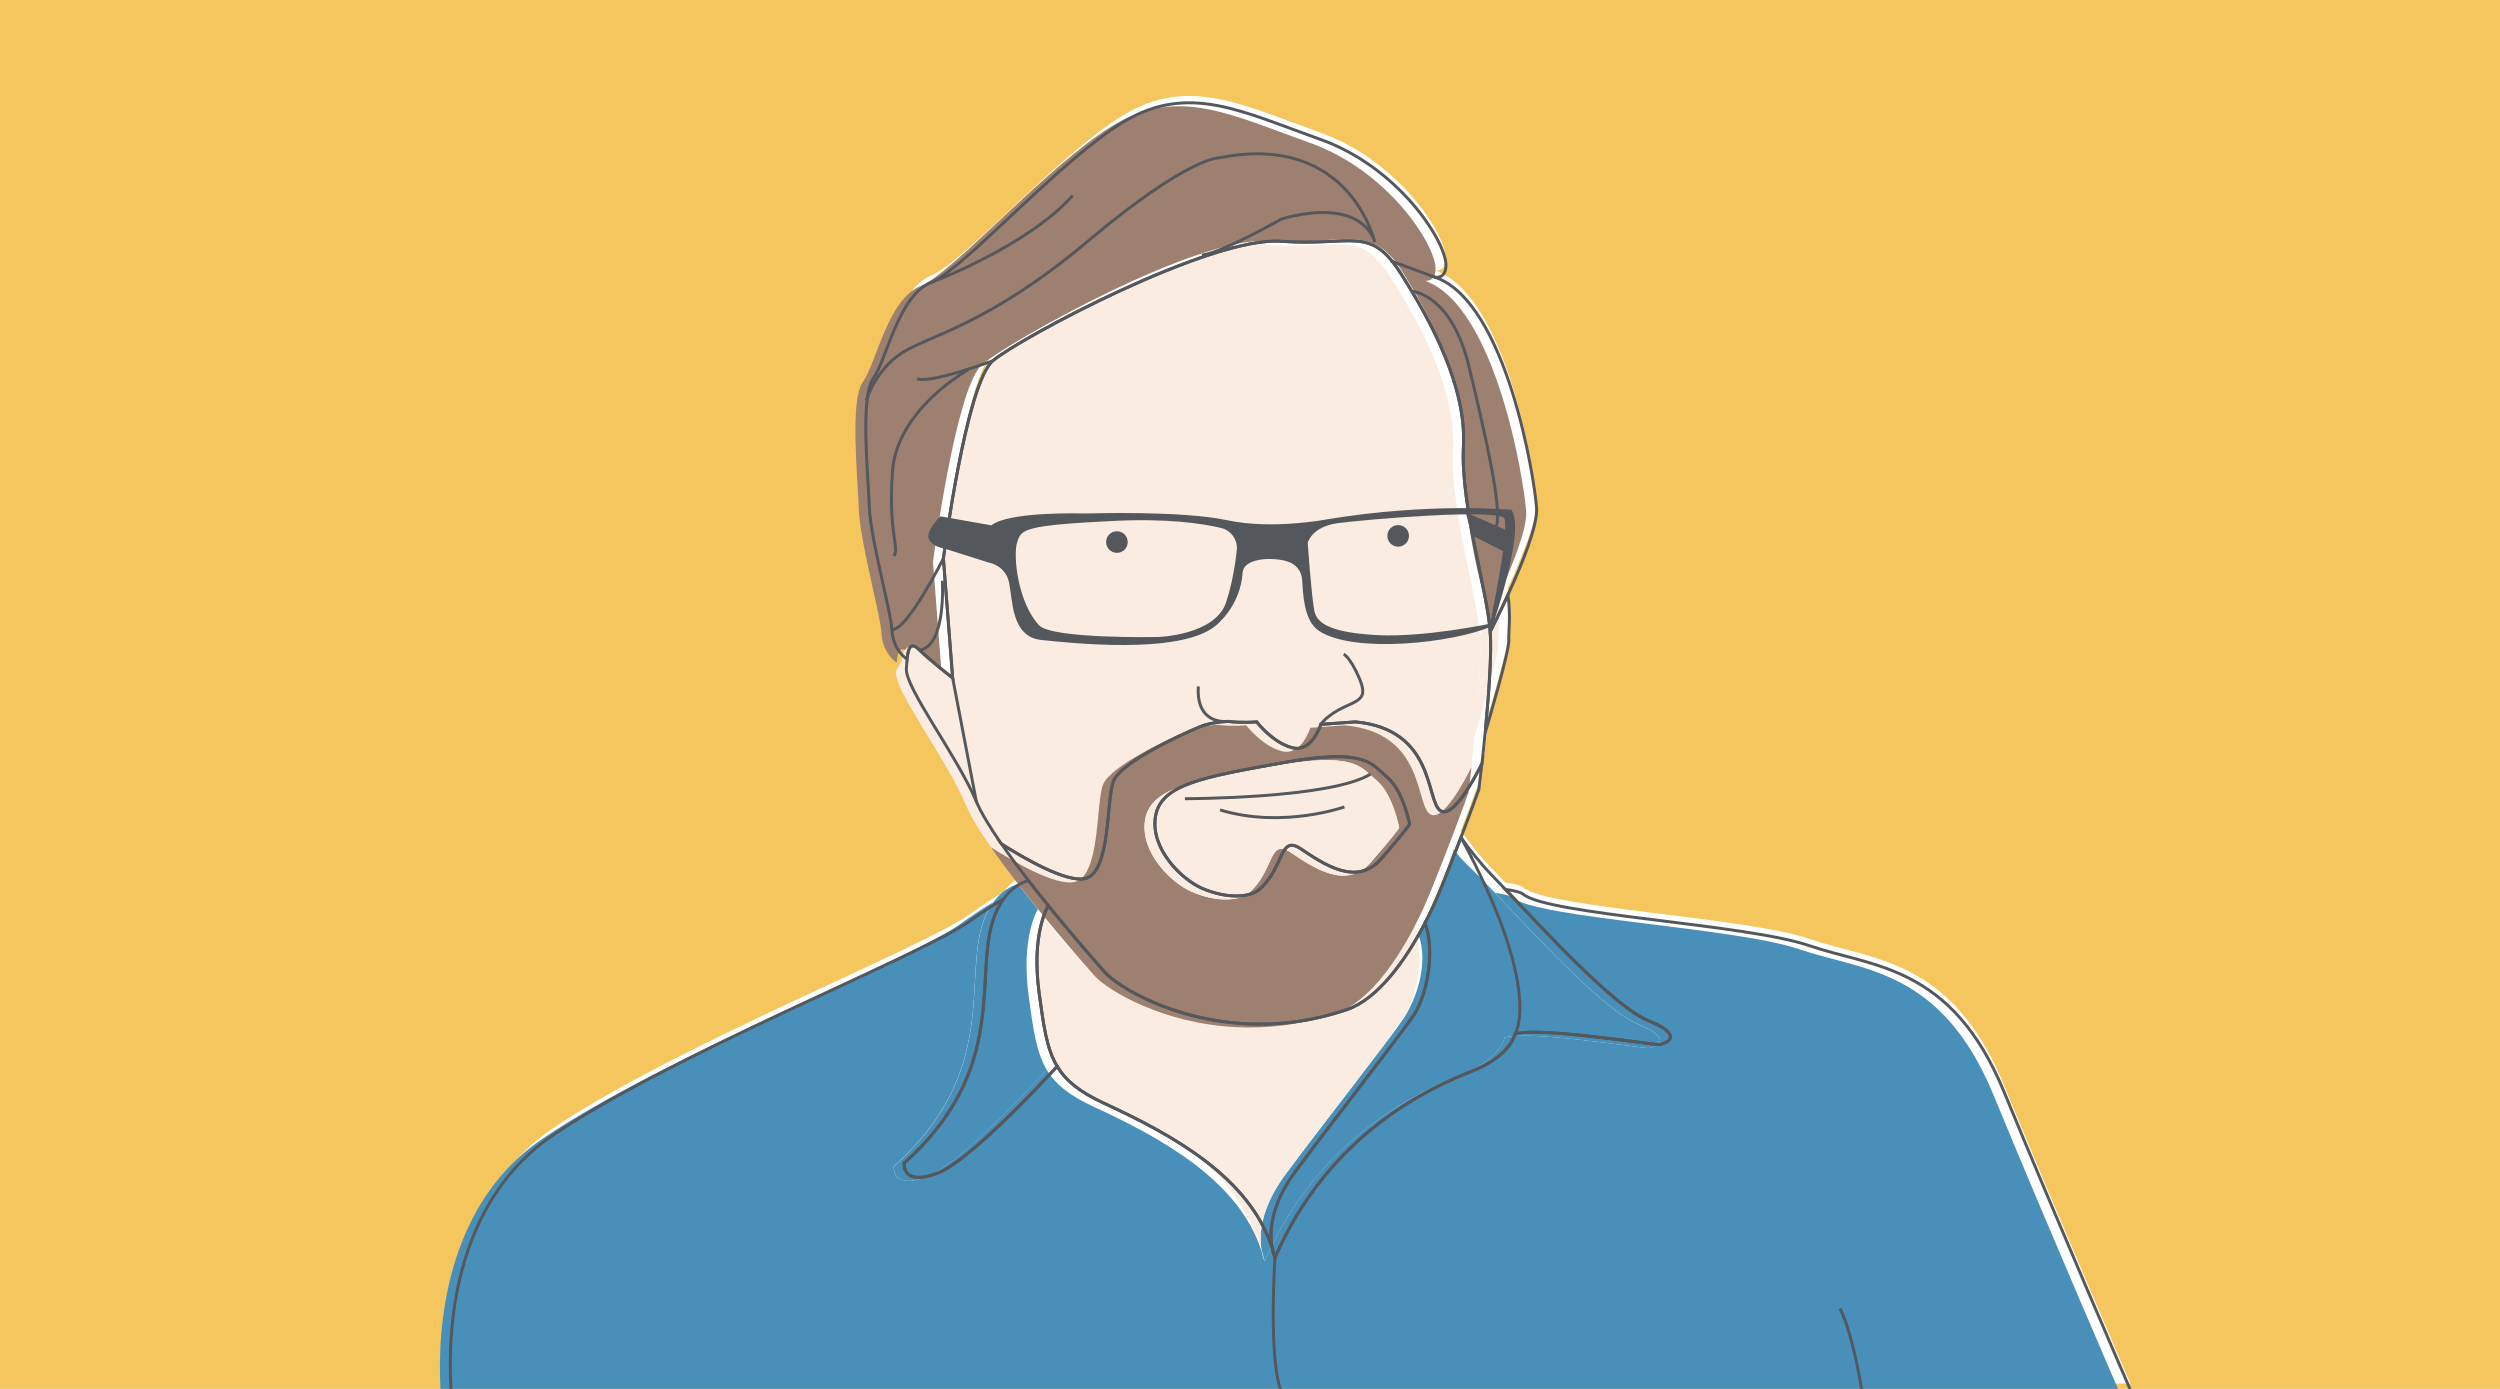 <?xml version="1.0" encoding="utf-8"?>
<!-- Generator: Adobe Illustrator 24.0.3, SVG Export Plug-In . SVG Version: 6.00 Build 0)  -->
<svg version="1.1" id="Layer_3" xmlns="http://www.w3.org/2000/svg" xmlns:xlink="http://www.w3.org/1999/xlink" x="0px" y="0px"
	 viewBox="0 0 841.89 467.72" style="enable-background:new 0 0 841.89 467.72;" xml:space="preserve">
<style type="text/css">
	.st0{clip-path:url(#SVGID_2_);fill:#F5C65D;}
	.st1{clip-path:url(#SVGID_2_);}
	.st2{fill:#FFFFFF;}
	.st3{fill:#4890BA;}
	.st4{fill:#FAECE1;}
	.st5{fill:#9D806F;}
	.st6{fill:none;stroke:#54575C;stroke-miterlimit:10;}
	.st7{fill:#54575C;stroke:#54575C;stroke-miterlimit:10;}
	.st8{clip-path:url(#SVGID_2_);fill:none;stroke:#54575C;stroke-miterlimit:10;}
	.st9{clip-path:url(#SVGID_2_);fill:#54575C;}
</style>
<g>
	<defs>
		<rect id="SVGID_1_" width="841.89" height="467.72"/>
	</defs>
	<clipPath id="SVGID_2_">
		<use xlink:href="#SVGID_1_"  style="overflow:visible;"/>
	</clipPath>
	<rect class="st0" width="841.89" height="467.72"/>
	<g class="st1">
		<path class="st2" d="M717.44,465.9c0,0-24.89-57.47-42.58-100.48c-17.69-43-44.39-41.96-65.55-49.25
			c-21.15-7.28-88.09-10.4-96.41-17.34c-0.78-0.65-2.86-1.19-5.99-1.65c13.4,14.15,36.75,39.62,48.3,44.3
			c12.83,5.2,5.2,7.98,3.12,7.98s-42.31-6.24-48.21-3.47c0,0-1.39,7.28-14.57,12.48c-13.18,5.2-47.86,20.46-66.24,62.77
			c0,0-0.62-1.25-1.02-3.52c-7.72-23.53-33.01-37.64-56.55-48.5c-8.16-3.77-12.83-7.54-15.77-12.43
			c-7.67,8.3-30.4,32.29-40.41,36.01c-12.14,4.51-11.1-3.47-11.1-3.47c32.6-29.13,24.97-57.92,28.78-77.34
			c1.01-5.16,2.69-8.86,4.6-11.54c-2.81,1.64-6.47,3.99-11.19,7.38c-15.95,11.44-99.53,44.39-140.46,72.14
			c-40.92,27.74-33.99,84.97-34.33,86.35L717.44,465.9z"/>
		<path class="st2" d="M500.23,242.99c0.13,0.24,0.2,0.36,0.2,0.36s7.98-26.7,7.63-30.17c-0.16-1.56,0.73-8.31-0.28-15.11
			c-3.2,6.99-5.96,12.33-5.96,12.33C502.34,217.66,501.34,231.34,500.23,242.99z"/>
		<path class="st2" d="M517.42,168.79c-0.69-10.05-10.05-68.95-33.95-77.67c1.86,0.03,3.43-0.91,3.43-4.18
			c0-7.98-15.95-32.95-42.31-42.31c-26.36-9.36-44.39-19.07-66.24-5.9s-53.75,49.59-64.85,54.1c-11.1,4.51-14.91,26.01-19.42,32.25
			c-4.51,6.24-1.73,32.25-1.39,43c0.35,10.75,7.28,35.37,7.63,41.62c0.29,5.3,2.84,8.35,5.09,10c0.45-4.31,1.43-5.91,4.27-3.06
			c3.47,3.47,11.1,9.36,11.1,9.36l-3.12-40.23c0,0,7.63-58.96,16.65-66.59c9.02-7.63,73.18-41.96,97.1-40.23
			c23.93,1.73,29.83-5.55,40.23,10.75c10.4,16.3,22.2,38.5,21.15,58.26c-0.55,10.36,1.67,23.09,4.05,34.92
			c2.17,10.75,4.47,20.74,4.96,27.51c0,0,2.76-5.35,5.96-12.33C512.35,188.07,517.83,174.71,517.42,168.79z"/>
		<path class="st2" d="M555.22,341.5c-11.55-4.68-34.9-30.16-48.3-44.3c-1.49-1.57-2.85-3-4.07-4.25
			c-4.48-4.61-8.07-9.22-10.89-13.24c-1.8,4.7-3.93,10.15-6.28,15.96c-0.29,0.71-0.57,1.42-0.87,2.13
			c-1.4,3.43-3.06,7.07-4.95,10.71c3.53,9.76,0.59,24.43-3.72,30.9c-4.86,7.28-27.05,35.37-39.88,52.71
			c-8.13,10.99-8.74,19.75-8.1,24.69l1.16,4.44c18.38-42.31,53.06-57.57,66.24-62.77c13.18-5.2,14.57-12.48,14.57-12.48
			c5.9-2.77,46.12,3.47,48.21,3.47S568.05,346.7,555.22,341.5z"/>
		<path class="st2" d="M349.91,332.13c-2.67-19.67,2.68-28.76,3.09-29.43c-1.59-1.96-3.19-3.97-4.78-5.99
			c-0.65-0.83-1.3-1.66-1.94-2.49c-2.47,0.75-5.68,2.45-8.41,6.27c-1.91,2.67-3.59,6.38-4.6,11.54
			c-3.81,19.42,3.81,48.21-28.78,77.34c0,0-1.04,7.98,11.1,3.47c10.01-3.72,32.75-27.71,40.41-36.01
			C352.44,350.9,351.43,343.34,349.91,332.13z"/>
		<path class="st2" d="M479.87,308.51c-6.63,12.81-16.01,25.66-26.27,29.17c-12.1,4.14-23.62,5.33-34.01,4.79
			c-24.74-1.28-43.09-12.39-47.49-17.28c-0.16-0.17-0.34-0.37-0.52-0.58c-3.2-3.58-10.67-12.15-18.58-21.92
			c-0.42,0.67-5.76,9.76-3.09,29.43c1.52,11.2,2.52,18.76,6.08,24.68c2.94,4.89,7.61,8.66,15.77,12.43
			c23.54,10.86,48.83,24.98,56.55,48.5c-0.05-0.29-0.1-0.6-0.14-0.93c-0.64-4.94-0.04-13.7,8.1-24.69
			c12.83-17.34,35.03-45.43,39.88-52.71C480.46,332.95,483.4,318.28,479.87,308.51z"/>
		<path class="st2" d="M502.76,209.37c-0.5-6.77-2.8-16.76-4.96-27.51c-2.38-11.82-4.6-24.56-4.05-34.92
			c1.04-19.77-10.75-41.96-21.15-58.26c-10.4-16.3-16.3-9.02-40.23-10.75c-23.93-1.73-88.09,32.6-97.1,40.23
			c-9.02,7.63-16.65,66.59-16.65,66.59l3.12,40.23c0,0-7.63-5.9-11.1-9.36c-2.85-2.85-3.82-1.25-4.27,3.06
			c-0.1,0.94-0.17,2-0.23,3.18c-0.35,6.59,16.99,29.13,23.58,44.74c1.62,3.84,4.69,8.85,8.49,14.32
			c7.66,4.85,21.91,13.09,28.14,11.61c8.73-2.08,7.06-26.59,9.56-32.82c2.49-6.23,22.02-15.37,29.09-18.28
			c2.71-1.12,6.16-1.62,9.38-1.82c5.16,0.6,9.73,0.16,9.73,0.16s5.4,7.06,12.05,8.73c6.65,1.66,9.56-7.89,9.56-7.89l11.63-0.83
			c27.01,2.49,23.68,26.59,28.67,29.92c4.24,2.83,11.8-11.49,13.95-15.82c0.37-3.37,0.81-7.48,1.23-11.89
			C502.29,230.3,503.29,216.63,502.76,209.37z"/>
		<path class="st2" d="M485.04,270.7c-4.99-3.32-1.66-27.42-28.67-29.92l-11.63,0.83c0,0-2.91,9.56-9.56,7.89
			c-6.65-1.66-12.05-8.73-12.05-8.73s-4.57,0.45-9.73-0.16c-3.22,0.2-6.67,0.7-9.38,1.82c-7.06,2.91-26.59,12.05-29.09,18.28
			c-2.49,6.23-0.83,30.75-9.56,32.82c-6.22,1.48-20.47-6.76-28.14-11.61c2.73,3.93,5.82,8.11,9.04,12.26
			c0.64,0.83,1.29,1.67,1.94,2.49c1.59,2.03,3.19,4.03,4.78,5.99c7.91,9.77,15.38,18.34,18.58,21.92c0.18,0.21,0.37,0.41,0.52,0.58
			c4.4,4.88,22.74,16,47.49,17.28c10.4,0.54,21.91-0.65,34.01-4.79c10.26-3.51,19.64-16.35,26.27-29.17
			c1.89-3.65,3.55-7.29,4.95-10.71c0.29-0.72,0.58-1.43,0.87-2.13c2.35-5.82,4.48-11.26,6.28-15.96c3.72-9.71,6.04-16.24,6.04-16.24
			s0.43-3.42,1-8.58C496.84,259.21,489.29,273.53,485.04,270.7z M465.1,286.91c-8.31,9.56-19.53,1.66-27.01-3.32
			c-7.48-4.99-5.42,6.25-14.13,13.71c-2.91,2.49-10.39,3.32-19.11-0.42c-6.97-2.99-17.45-13.3-15.79-24.1
			c1.66-10.8,15.37-13.3,43.21-18.28c27.84-4.99,29.5,0.42,34.9,4.99c5.4,4.57,7.48,15.79,7.48,15.79S473.41,277.35,465.1,286.91z"
			/>
		<path class="st2" d="M467.18,259.49c-5.4-4.57-7.06-9.97-34.9-4.99c-27.84,4.99-41.55,7.48-43.21,18.28
			c-1.66,10.8,8.82,21.11,15.79,24.1c8.73,3.74,16.2,2.91,19.11,0.42c8.7-7.46,6.65-18.7,14.13-13.71
			c7.48,4.99,18.7,12.88,27.01,3.32c8.31-9.56,9.56-11.63,9.56-11.63S472.58,264.06,467.18,259.49z"/>
	</g>
	<g class="st1">
		<path class="st3" d="M713.97,469.37c0,0-24.89-57.47-42.58-100.48c-17.69-43-44.39-41.96-65.55-49.25
			c-21.15-7.28-88.09-10.4-96.41-17.34c-0.78-0.65-2.86-1.19-5.99-1.65c13.4,14.15,36.75,39.62,48.3,44.3
			c12.83,5.2,5.2,7.98,3.12,7.98s-42.31-6.24-48.21-3.47c0,0-1.39,7.28-14.57,12.48c-13.18,5.2-47.86,20.46-66.24,62.77
			c0,0-0.62-1.25-1.02-3.52c-7.72-23.53-33.01-37.64-56.55-48.5c-8.16-3.77-12.83-7.54-15.77-12.43
			c-7.67,8.3-30.4,32.29-40.41,36.01c-12.14,4.51-11.1-3.47-11.1-3.47c32.6-29.13,24.97-57.92,28.78-77.34
			c1.01-5.16,2.69-8.86,4.6-11.54c-2.81,1.64-6.47,3.99-11.19,7.38c-15.95,11.44-99.53,44.39-140.46,72.14
			c-40.92,27.74-33.99,84.97-34.33,86.35L713.97,469.37z"/>
		<path class="st4" d="M496.75,246.46c0.13,0.24,0.2,0.36,0.2,0.36s7.98-26.7,7.63-30.17c-0.16-1.56,0.73-8.31-0.28-15.11
			c-3.2,6.99-5.96,12.33-5.96,12.33C498.87,221.13,497.87,234.81,496.75,246.46z"/>
		<path class="st5" d="M513.95,172.26c-0.69-10.05-10.05-68.95-33.95-77.67c1.86,0.03,3.43-0.91,3.43-4.18
			c0-7.98-15.95-32.95-42.31-42.31c-26.36-9.36-44.39-19.07-66.24-5.9s-53.75,49.59-64.85,54.1c-11.1,4.51-14.91,26.01-19.42,32.25
			c-4.51,6.24-1.73,32.25-1.39,43c0.35,10.75,7.28,35.37,7.63,41.62c0.29,5.3,2.84,8.35,5.09,10c0.45-4.31,1.43-5.91,4.27-3.06
			c3.47,3.47,11.1,9.36,11.1,9.36l-3.12-40.23c0,0,7.63-58.96,16.65-66.59c9.02-7.63,72.2-43.19,96.13-41.45
			c23.93,1.73,34.4-6.77,44.81,9.53c10.4,16.3,22.1,39.77,21.06,59.54c-0.55,10.36,1.25,24.95,3.64,36.77
			c2.17,10.75,4.88,18.88,5.38,25.65c0,0-0.74-4.18,2.46-11.16C508.88,191.54,514.35,178.18,513.95,172.26z"/>
		<path class="st3" d="M551.75,344.97c-11.55-4.68-34.9-30.16-48.3-44.3c-1.49-1.57-2.85-3-4.07-4.25
			c-4.48-4.61-6.91-6.37-9.74-10.38c-1.8,4.7-2.21,7.31-4.56,13.12c-0.29,0.71-1.42,3.28-1.71,3.99c-1.4,3.43-3.82,7.91-5.7,11.55
			c3.53,9.76-0.68,21.72-4.99,28.19c-4.86,7.28-27.05,35.37-39.88,52.71c-8.13,10.99-8.74,19.75-8.1,24.69l1.16,4.44
			c18.38-42.31,53.06-57.57,66.24-62.77c13.18-5.2,14.57-12.48,14.57-12.48c5.9-2.77,46.12,3.47,48.21,3.47
			S564.58,350.17,551.75,344.97z"/>
		<path class="st3" d="M346.44,335.6c-2.67-19.67,2.68-28.76,3.09-29.43c-1.59-1.96-3.19-3.97-4.78-5.99
			c-0.65-0.83-1.3-1.66-1.94-2.49c-2.47,0.75-5.68,2.45-8.41,6.27c-1.91,2.67-3.59,6.38-4.6,11.54
			c-3.81,19.42,3.81,48.21-28.78,77.34c0,0-1.04,7.98,11.1,3.47c10.01-3.72,32.75-27.71,40.41-36.01
			C348.97,354.37,347.96,346.81,346.44,335.6z"/>
		<path class="st4" d="M476.4,311.98c-6.63,12.81-16.01,25.66-26.27,29.17c-12.1,4.14-23.62,5.33-34.01,4.79
			c-24.74-1.28-43.09-12.39-47.49-17.28c-0.16-0.17-0.34-0.37-0.52-0.58c-3.2-3.58-9.03-9.56-16.94-19.34
			c-0.42,0.67-4.36,6.97-1.69,26.64c1.52,11.2,2.99,17.81,6.54,23.73c2.94,4.89,15.11,12.67,23.27,16.44
			c23.54,10.86,37.83,22.13,45.55,45.66c-0.05-0.29-0.1-0.6-0.14-0.93c-0.64-4.94-0.04-13.7,8.1-24.69
			c12.83-17.34,35.03-45.43,39.88-52.71C476.99,336.42,479.93,321.75,476.4,311.98z"/>
		<path class="st4" d="M498.34,213.88c-0.5-6.77-2.8-16.76-4.96-27.51c-2.38-11.82-4.6-24.56-4.05-34.92
			c1.04-19.77-10.75-41.96-21.15-58.26c-10.4-16.3-16.3-9.02-40.23-10.75c-23.93-1.73-84.59,31.43-93.6,39.06
			c-9.02,7.63-16.65,66.59-16.65,66.59l3.75,41.14c0,0-8.26-6.81-11.73-10.28c-2.85-2.85-5.64-1.02-6.09,3.29
			c-0.1,0.94-1.86,2.95-1.92,4.13c-0.35,6.59,16.99,29.13,23.58,44.74c1.62,3.84,4.69,8.85,8.49,14.32
			c7.66,4.85,21.91,13.09,28.14,11.61c8.73-2.08,7.06-26.59,9.56-32.82c2.49-6.23,22.02-15.37,29.09-18.28
			c2.71-1.12,6.16-1.62,9.38-1.82c5.16,0.6,9.73,0.16,9.73,0.16s5.4,7.06,12.05,8.73c6.65,1.66,9.56-7.89,9.56-7.89l11.63-0.83
			c27.01,2.49,23.68,26.59,28.67,29.92c4.24,2.83,11.8-11.49,13.95-15.82c0.37-3.37,0.81-7.48,1.23-11.89
			C497.87,234.81,498.87,221.13,498.34,213.88z"/>
		<path class="st5" d="M481.57,274.17c-4.99-3.32-1.66-27.42-28.67-29.92l-11.63,0.83c0,0-2.91,9.56-9.56,7.89
			c-6.65-1.66-12.05-8.73-12.05-8.73s-4.57,0.45-9.73-0.16c-3.22,0.2-6.67,0.7-9.38,1.82c-7.06,2.91-26.59,12.05-29.09,18.28
			c-2.49,6.23-0.83,30.75-9.56,32.82c-6.22,1.48-20.47-6.76-28.14-11.61c2.73,3.93,5.82,8.11,9.04,12.26
			c0.64,0.83,1.29,1.67,1.94,2.49c1.59,2.03,3.19,4.03,4.78,5.99c7.91,9.77,15.38,18.34,18.58,21.92c0.18,0.21,0.37,0.41,0.52,0.58
			c4.4,4.88,22.74,16,47.49,17.28c10.4,0.54,21.91-0.65,34.01-4.79c10.26-3.51,19.64-16.35,26.27-29.17
			c1.89-3.65,3.55-7.29,4.95-10.71c0.29-0.72,0.58-1.43,0.87-2.13c2.35-5.82,4.48-11.26,6.28-15.96c3.72-9.71,6.04-16.24,6.04-16.24
			s0.43-3.42,1-8.58C493.37,262.68,485.82,277,481.57,274.17z M461.63,290.38c-8.31,9.56-19.53,1.66-27.01-3.32
			c-7.48-4.99-5.42,6.25-14.13,13.71c-2.91,2.49-10.39,3.32-19.11-0.42c-6.97-2.99-17.45-13.3-15.79-24.1
			c1.66-10.8,15.37-13.3,43.21-18.28s29.5,0.42,34.9,4.99c5.4,4.57,7.48,15.79,7.48,15.79S469.94,280.82,461.63,290.38z"/>
		<path class="st4" d="M463.71,262.96c-5.4-4.57-7.06-9.97-34.9-4.99s-41.55,7.48-43.21,18.28c-1.66,10.8,8.82,21.11,15.79,24.1
			c8.73,3.74,16.2,2.91,19.11,0.42c8.7-7.46,6.65-18.7,14.13-13.71c7.48,4.99,18.7,12.88,27.01,3.32
			c8.31-9.56,9.56-11.63,9.56-11.63S469.11,267.53,463.71,262.96z"/>
	</g>
	<g class="st1">
		<path class="st6" d="M717.47,468.2c0,0-24.89-57.47-42.58-100.48c-17.69-43-44.39-41.96-65.55-49.25
			c-21.15-7.28-88.09-10.4-96.41-17.34c-0.78-0.65-2.86-1.19-5.99-1.65c13.4,14.15,36.75,39.62,48.3,44.3
			c12.83,5.2,5.2,7.98,3.12,7.98s-42.31-6.24-48.21-3.47c0,0-1.39,7.28-14.57,12.48c-13.18,5.2-47.86,20.46-66.24,62.77
			c0,0-0.62-1.25-1.02-3.52c-7.72-23.53-33.01-37.64-56.55-48.5c-8.16-3.77-12.83-7.54-15.77-12.43
			c-7.67,8.3-30.4,32.29-40.41,36.01c-12.14,4.51-11.1-3.47-11.1-3.47c32.6-29.13,24.97-57.92,28.78-77.34
			c1.01-5.16,2.69-8.86,4.6-11.54c-2.81,1.64-6.47,3.99-11.19,7.38c-15.95,11.44-99.53,44.39-140.46,72.14
			c-40.92,27.74-33.99,84.97-34.33,86.35L717.47,468.2z"/>
		<path class="st6" d="M500.26,245.29c0.13,0.24,0.2,0.36,0.2,0.36s7.98-26.7,7.63-30.17c-0.16-1.56,0.73-8.31-0.28-15.11
			c-3.2,6.99-5.96,12.33-5.96,12.33C502.37,219.96,501.37,233.64,500.26,245.29z"/>
		<path class="st6" d="M517.45,171.09c-0.69-10.05-10.05-68.95-33.95-77.67c1.86,0.03,3.43-0.91,3.43-4.18
			c0-7.98-15.95-32.95-42.31-42.31c-26.36-9.36-44.39-19.07-66.24-5.9s-53.75,49.59-64.85,54.1c-11.1,4.51-14.91,26.01-19.42,32.25
			c-4.51,6.24-1.73,32.25-1.39,43c0.35,10.75,7.28,35.37,7.63,41.62c0.29,5.3,2.84,8.35,5.09,10c0.45-4.31,1.43-5.91,4.27-3.06
			c3.47,3.47,11.1,9.36,11.1,9.36l-3.12-40.23c0,0,7.63-58.96,16.65-66.59c9.02-7.63,73.18-41.96,97.1-40.23
			c23.93,1.73,29.83-5.55,40.23,10.75c10.4,16.3,22.2,38.5,21.15,58.26c-0.55,10.36,1.67,23.09,4.05,34.92
			c2.17,10.75,4.47,20.74,4.96,27.51c0,0,2.76-5.35,5.96-12.33C512.38,190.37,517.86,177.01,517.45,171.09z"/>
		<path class="st6" d="M555.25,343.8c-11.55-4.68-34.9-30.16-48.3-44.3c-1.49-1.57-2.85-3-4.07-4.25
			c-4.48-4.61-8.07-9.22-10.89-13.24c-1.8,4.7-3.93,10.15-6.28,15.96c-0.29,0.71-0.57,1.42-0.87,2.13
			c-1.4,3.43-3.06,7.07-4.95,10.71c3.53,9.76,0.59,24.43-3.72,30.9c-4.86,7.28-27.05,35.37-39.88,52.71
			c-8.13,10.99-8.74,19.75-8.1,24.69l1.16,4.44c18.38-42.31,53.06-57.57,66.24-62.77c13.18-5.2,14.57-12.48,14.57-12.48
			c5.9-2.77,46.12,3.47,48.21,3.47S568.08,349,555.25,343.8z"/>
		<path class="st6" d="M349.94,334.43c-2.67-19.67,2.68-28.76,3.09-29.43c-1.59-1.96-3.19-3.97-4.78-5.99
			c-0.65-0.83-1.3-1.66-1.94-2.49c-2.47,0.75-5.68,2.45-8.41,6.27c-1.91,2.67-3.59,6.38-4.6,11.54
			c-3.81,19.42,3.81,48.21-28.78,77.34c0,0-1.04,7.98,11.1,3.47c10.01-3.72,32.75-27.71,40.41-36.01
			C352.47,353.2,351.46,345.64,349.94,334.43z"/>
		<path class="st6" d="M479.9,310.81c-6.63,12.81-16.01,25.66-26.27,29.17c-12.1,4.14-23.62,5.33-34.01,4.79
			c-24.74-1.28-43.09-12.39-47.49-17.28c-0.16-0.17-0.34-0.37-0.52-0.58c-3.2-3.58-10.67-12.15-18.58-21.92
			c-0.42,0.67-5.76,9.76-3.09,29.43c1.52,11.2,2.52,18.76,6.08,24.68c2.94,4.89,7.61,8.66,15.77,12.43
			c23.54,10.86,48.83,24.98,56.55,48.5c-0.05-0.29-0.1-0.6-0.14-0.93c-0.64-4.94-0.04-13.7,8.1-24.69
			c12.83-17.34,35.03-45.43,39.88-52.71C480.49,335.25,483.43,320.58,479.9,310.81z"/>
		<path class="st6" d="M333.98,177.44c0,0-2.89,6.87-0.56,11.63"/>
		<g>
			<path class="st7" d="M508.71,172.15c0,0-27.23-2.52-62.02,3.28c0,0-18.15,3.53-33.53,0.25c-15.38-3.28-46.14-2.27-47.4-2.27
				c-1.26,0-26.22-0.76-31.77,4.03l-17.14-3.03c0,0-4.79,4.79-3.53,7.06c1.26,2.27,4.32,2.61,4.32,2.61l15.79,4.99
				c0,0,5.6,0.98,6.87,7.03c1.26,6.05,0.76,17.9,10.34,18.91c9.58,1.01,46.39,5.04,58.24-4.54c0,0,8.34-6.26,9.08-17.65
				c0.32-4.92,8.58-5.86,14.62-4.54c0.78,0.17,1.51,0.43,2.19,0.74c2.41,1.09,4.02,3.41,4.21,6.05c0.33,4.47,0.44,13.69,5.51,17
				c11.6,7.56,44.58,4.02,57.67-1.6c0,0-22.48,4.78-38.54,3.9c-14.73-0.81-20.46-3.64-21.47-8.43c-1.01-4.79-2.27-23.2-2.27-23.2
				s1.26-5.8,10.59-7.06c9.33-1.26,54.21-5.04,56.48-1.51c0.44,0.69,0.53,2.51,0.38,4.97c-0.11,1.76-0.33,3.86-0.63,6.13
				c-1.43,10.75-4.54,25.21-4.54,25.21S512.99,179.46,508.71,172.15z M416.99,185.36c-0.49,4.59-1.5,11.15-3.59,17.55
				c-3.78,11.6-23.45,12.1-23.45,12.1s-35.8,0.76-40.34-4.03c-7.24-7.64-9.08-23.7-7.56-28.49c1.51-4.79,2.52-6.05,32.78-7.56
				c18.26-0.91,30,0.84,36.44,2.37C414.93,178.16,417.39,181.61,416.99,185.36z"/>
			<path class="st7" d="M496.1,179.97l10.59,5.3c0.3-2.27,0.53-4.36,0.63-6.13l-12.99-5.72L496.1,179.97z"/>
		</g>
		<g>
			<path class="st6" d="M501.84,212.71c-0.5-6.77-2.8-16.76-4.96-27.51c-2.38-11.82-4.6-24.56-4.05-34.92
				c1.04-19.77-10.75-41.96-21.15-58.26c-10.4-16.3-16.3-9.02-40.23-10.75c-23.93-1.73-88.09,32.6-97.1,40.23
				c-9.02,7.63-16.65,66.59-16.65,66.59l3.12,40.23c0,0-7.63-5.9-11.1-9.36c-2.85-2.85-3.82-1.25-4.27,3.06
				c-0.1,0.94-0.17,2-0.23,3.18c-0.35,6.59,16.99,29.13,23.58,44.74c1.62,3.84,4.69,8.85,8.49,14.32
				c7.66,4.85,21.91,13.09,28.14,11.61c8.73-2.08,7.06-26.59,9.56-32.82c2.49-6.23,22.02-15.37,29.09-18.28
				c2.71-1.12,6.16-1.62,9.38-1.82c5.16,0.6,9.73,0.16,9.73,0.16s5.4,7.06,12.05,8.73c6.65,1.66,9.56-7.89,9.56-7.89l11.63-0.83
				c27.01,2.49,23.68,26.59,28.67,29.92c4.24,2.83,11.8-11.49,13.95-15.82c0.37-3.37,0.81-7.48,1.23-11.89
				C501.37,233.64,502.37,219.96,501.84,212.71z"/>
			<path class="st6" d="M485.08,273c-4.99-3.32-1.66-27.42-28.67-29.92l-11.63,0.83c0,0-2.91,9.56-9.56,7.89
				c-6.65-1.66-12.05-8.73-12.05-8.73s-4.57,0.45-9.73-0.16c-3.22,0.2-6.67,0.7-9.38,1.82c-7.06,2.91-26.59,12.05-29.09,18.28
				c-2.49,6.23-0.83,30.75-9.56,32.82c-6.22,1.48-20.47-6.76-28.14-11.61c2.73,3.93,5.82,8.11,9.04,12.26
				c0.64,0.83,1.29,1.67,1.94,2.49c1.59,2.03,3.19,4.03,4.78,5.99c7.91,9.77,15.38,18.34,18.58,21.92c0.18,0.21,0.37,0.41,0.52,0.58
				c4.4,4.88,22.74,16,47.49,17.28c10.4,0.54,21.91-0.65,34.01-4.79c10.26-3.51,19.64-16.35,26.27-29.17
				c1.89-3.65,3.55-7.29,4.95-10.71c0.29-0.72,0.58-1.43,0.87-2.13c2.35-5.82,4.48-11.26,6.28-15.96
				c3.72-9.71,6.04-16.24,6.04-16.24s0.43-3.42,1-8.58C496.87,261.51,489.32,275.83,485.08,273z M465.13,289.21
				c-8.31,9.56-19.53,1.66-27.01-3.32c-7.48-4.99-5.42,6.25-14.13,13.71c-2.91,2.49-10.39,3.32-19.11-0.42
				c-6.97-2.99-17.45-13.3-15.79-24.1c1.66-10.8,15.37-13.3,43.21-18.28s29.5,0.42,34.9,4.99c5.4,4.57,7.48,15.79,7.48,15.79
				S473.44,279.65,465.13,289.21z"/>
			<path class="st6" d="M467.21,261.79c-5.4-4.57-7.06-9.97-34.9-4.99s-41.55,7.48-43.21,18.28c-1.66,10.8,8.82,21.11,15.79,24.1
				c8.73,3.74,16.2,2.91,19.11,0.42c8.7-7.46,6.65-18.7,14.13-13.71c7.48,4.99,18.7,12.88,27.01,3.32
				c8.31-9.56,9.56-11.63,9.56-11.63S472.61,266.36,467.21,261.79z"/>
		</g>
		<path class="st6" d="M444.77,243.92c0,0,2.15-3.21,8.21-5.96c5.55-2.52,7.56-3.28,4.54-10.09c-3.03-6.81-5.04-7.56-5.04-7.56"/>
		<path class="st6" d="M399.03,268.97c0,0,49.42,0,62.53-8.32"/>
		<path class="st6" d="M452.73,271.74c0,0-20.9,7.41-41.85,1.01"/>
	</g>
	<path class="st8" d="M413.43,242.93c0,0-10.73,1.51-9.88-11.78"/>
	<path class="st8" d="M291.74,134.84c0,0,2.93-10.27,12.23-16.14c9.29-5.87,28.86-9.29,62.61-37.67s44.02-27.88,44.02-27.88
		c44.02-8.8,52.34,28.37,52.34,28.37s-3.17-15.48-31.31-7.83c0,0-19.57,11.25-26.9,12.23"/>
	<path class="st8" d="M313.53,95.14c0,0,32.51-12.15,47.67-29.27"/>
	<line class="st8" x1="468.32" y1="87.88" x2="483.5" y2="93.42"/>
	<path class="st8" d="M475.82,98.15c0,0,13.04,0.99,18.91,25.44c5.87,24.46,11.13,47.79,9.18,53.66"/>
	<path class="st8" d="M334.34,121.5c0,0-21.57,7.97-25.48,6.01"/>
	<path class="st8" d="M325.98,124.57c0,0-23.97,13.21-25.44,34.24c-1.47,21.03,2.45,25.44,0.49,28.37"/>
	<path class="st8" d="M328.79,269.93c0,0-6.29-32.77-7.98-41.62"/>
	<path class="st8" d="M317.69,188.08c0,0-12.15,24.3-17.34,23.93"/>
	<path class="st8" d="M627.98,477.05c0-4.68-3.64-27.06-8.33-36.42"/>
	<path class="st8" d="M429.36,423.56c0,0-2.23,32.67,1.93,44.64"/>
	<path class="st8" d="M510.17,348.31c0,0,9.75-14.7-18.17-66.3"/>
	<path class="st8" d="M317.34,195.55c0,0,1.41,21.82-7.62,23.4"/>
	<circle class="st9" cx="376.13" cy="182.54" r="3.64"/>
	<circle class="st9" cx="470.84" cy="180.46" r="3.64"/>
</g>
</svg>
